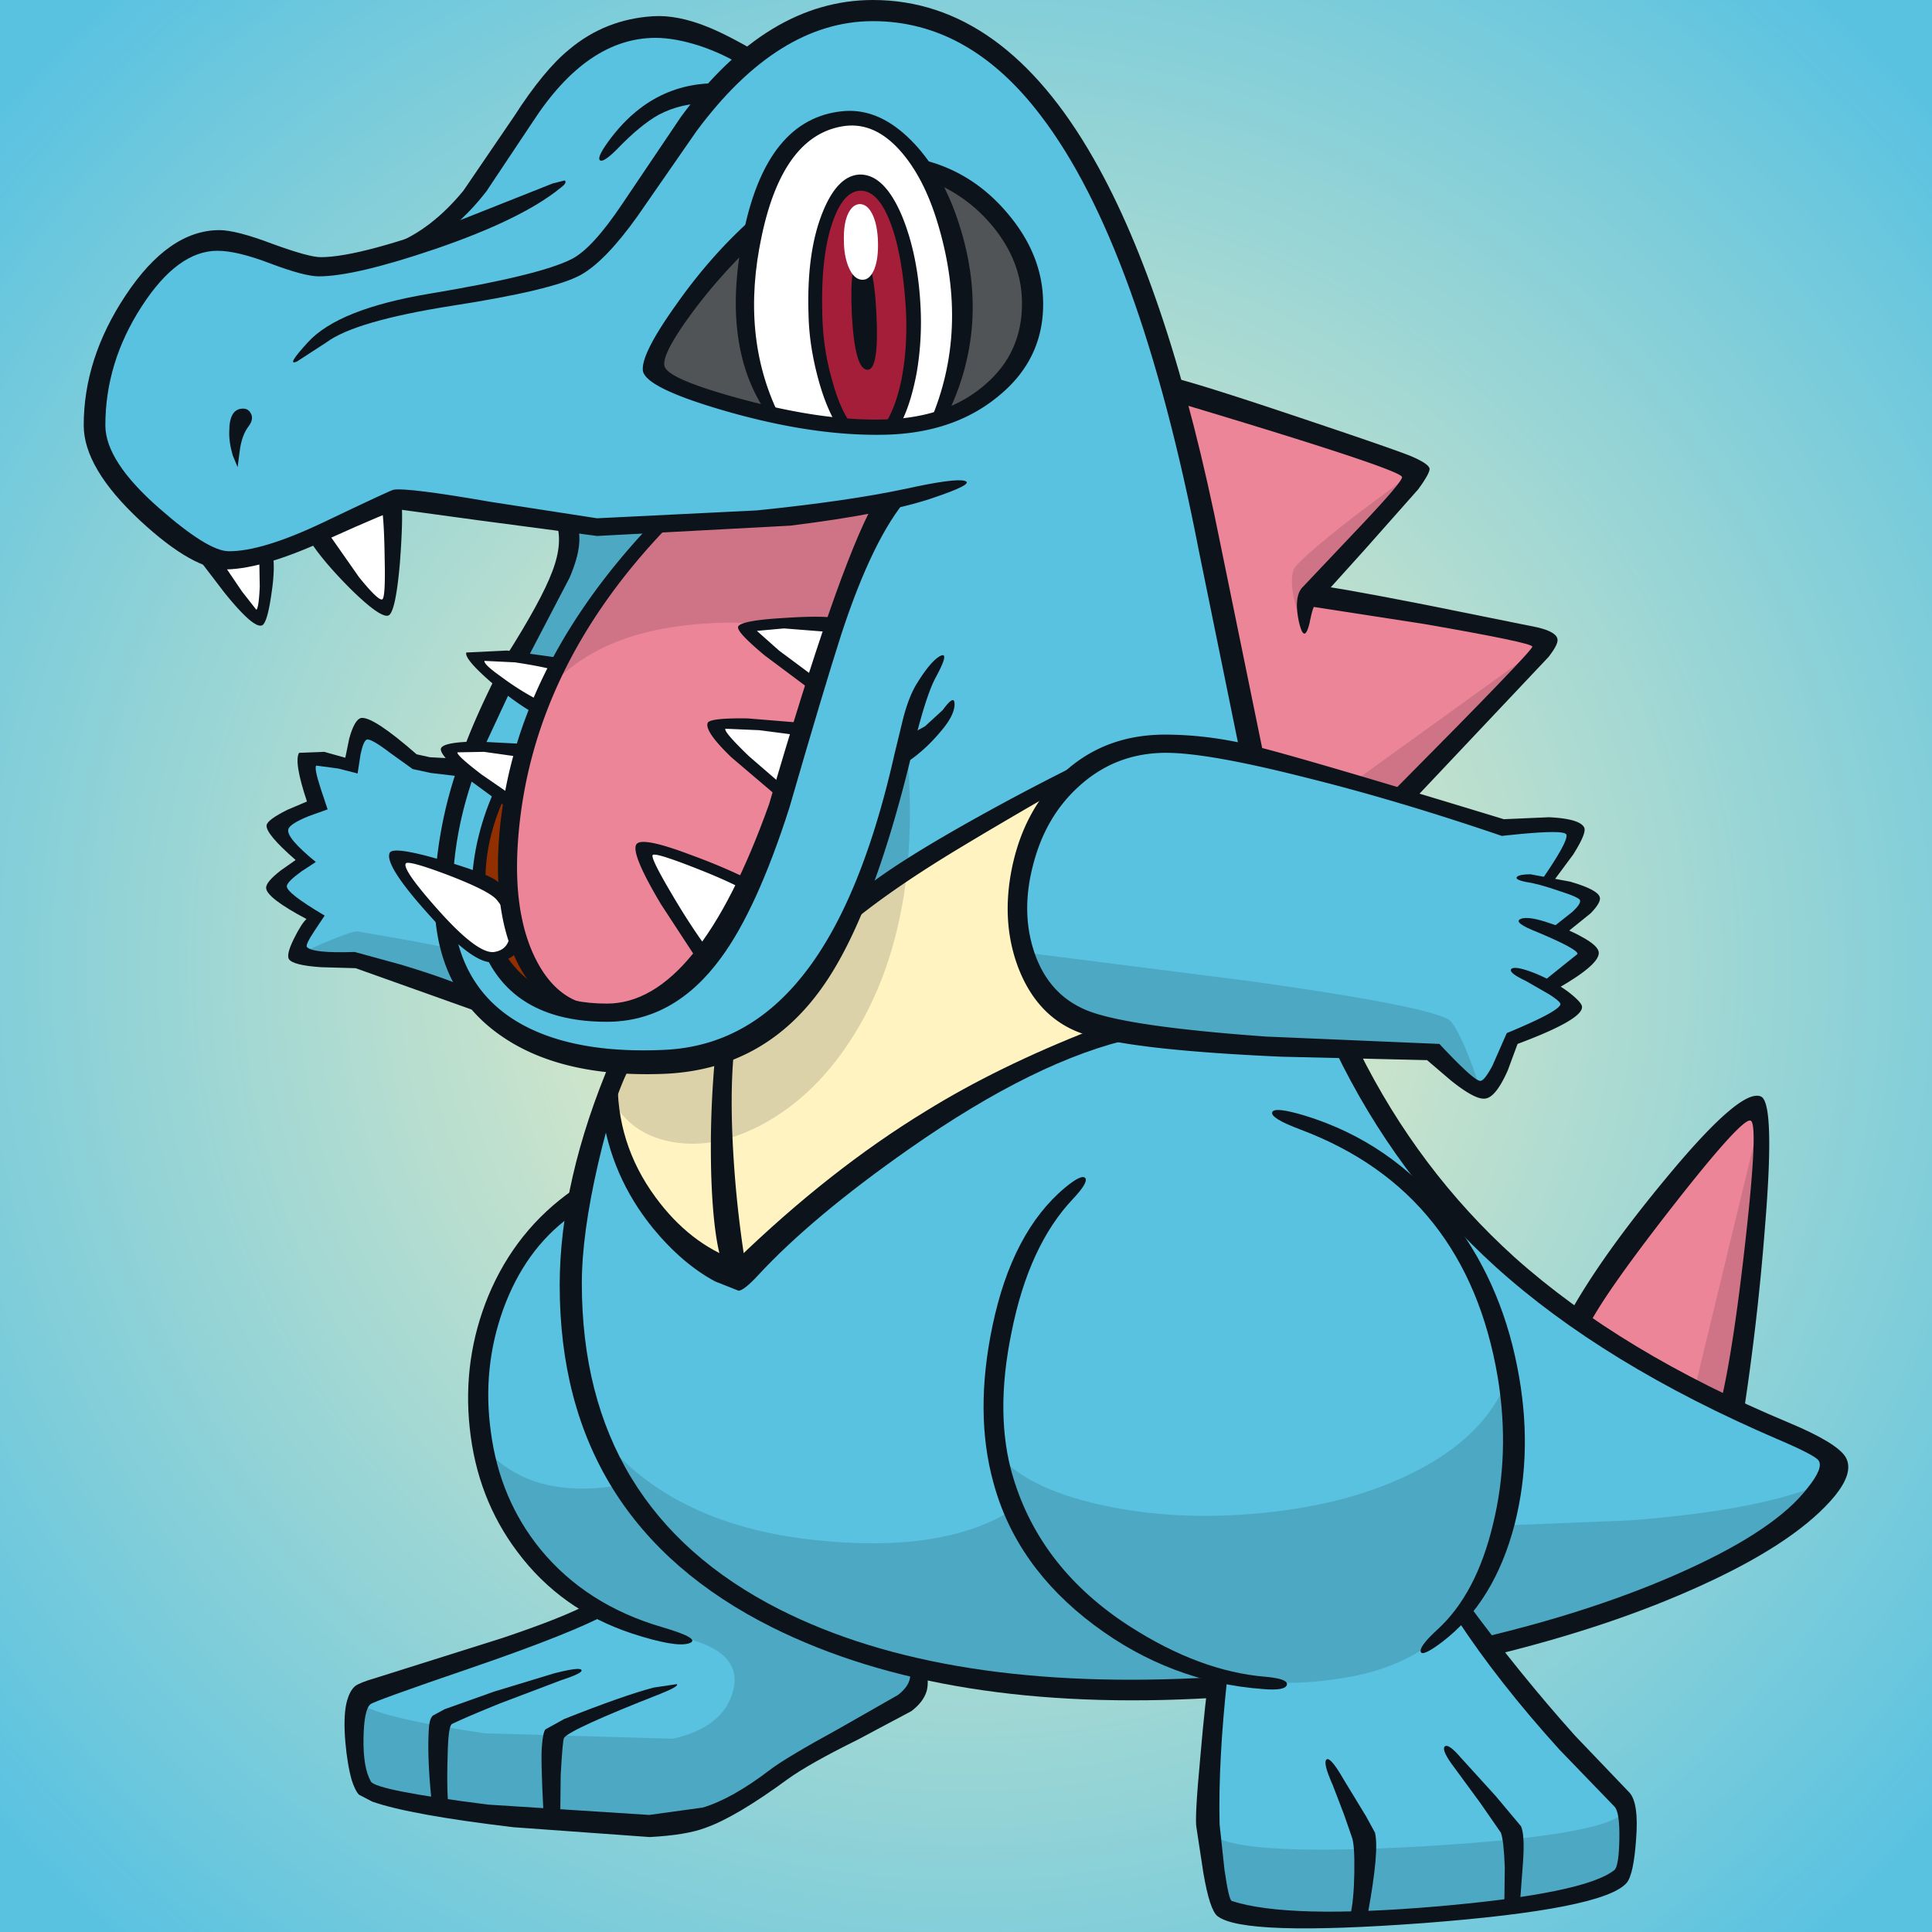 <svg xmlns="http://www.w3.org/2000/svg" fill="none" viewBox="0 0 300 300"><rect x="0" y="0" width="300" height="300" fill="#333333" stroke="none"/><g clip-path="url(#a)"><path fill="#fff" d="M0 0h300v300H0z"/><path fill="url(#b)" d="M-50-50h400v400H-50z"/><path fill="#59C2E1" d="M285.583 228.527c-.152 1.222-1.883 3.283-5.192 6.185-4.479 3.868-12.191 8.119-23.135 12.751-10.791 4.53-19.521 7.253-26.189 8.17 1.323 2.748 8.297 10.664 20.921 23.746.763.712 1.12 2.647 1.069 5.803 0 3.156-.357 5.268-1.069 6.337-1.222 2.036-9.952 3.869-26.19 5.497-16.95 1.782-28.938 1.604-35.962-.534-.713-.204-1.349-2.112-1.909-5.727-.458-3.003-.687-5.65-.687-7.94 0-1.426.28-5.345.84-11.759l.763-9.162c-9.213.967-19.546.763-30.999-.611l-14.431-2.367-.458 1.985c-.357 1.374-.815 2.316-1.375 2.825l-8.246 4.734c-5.548 3.003-8.908 4.887-10.079 5.65-8.195 5.243-13.616 8.196-16.263 8.857-4.938 1.222-14.227 1.018-27.87-.61-12.929-1.578-20.411-3.08-22.447-4.505-1.12-.764-1.68-3.156-1.68-7.178-.051-3.919.407-6.362 1.374-7.33.764-.712 3.105-1.705 7.025-2.977l8.78-2.596c2.75-.866 9.57-3.513 20.463-7.941-12.369-7.177-18.706-17.943-19.012-32.298-.102-6.363 1.222-12.318 3.97-17.867 2.902-5.752 7.025-10.282 12.37-13.591.305-3.308 1.374-7.813 3.207-13.514l2.749-7.636c-10.74-1.17-18.249-4.606-22.525-10.307l-18.401-5.498-8.399-.687c-.51-.306-.305-1.425.61-3.36l1.451-2.748c-3.664-1.731-5.573-3.105-5.726-4.124-.102-.61.636-1.552 2.214-2.825l2.367-1.679c-2.8-2.596-4.2-4.302-4.2-5.116 0-.458 1.044-1.222 3.131-2.291l3.054-1.45c-1.425-3.665-1.858-5.931-1.298-6.796l3.589-.153 2.978.764.61-2.52c.459-1.73.942-2.749 1.451-3.054.51-.305 1.884.484 4.123 2.367l3.131 2.901 8.017 1.298c1.73-5.039 4.276-10.638 7.636-16.797l6.642-12.064c1.07-2.19 1.68-4.403 1.833-6.643l-.077-2.749-12.216-1.68-14.278-1.756c-1.426 0-5.574 1.706-12.446 5.116-6.465 3.258-11.555 4.556-15.27 3.894-2.19-.356-5.651-2.774-10.385-7.254-5.04-4.784-8.068-8.831-9.086-12.14-.967-3.258.102-8.399 3.207-15.423 3.614-8.196 8.322-13.057 14.125-14.584 1.833-.458 4.709-.05 8.628 1.222l7.407 2.748c1.323.357 3.817.077 7.482-.84 3.41-.865 6.898-2.035 10.46-3.512 2.24-.916 4.684-3.13 7.33-6.642l7.33-10.614c6.516-9.62 12.497-14.838 17.944-15.652 3.512-.56 7.533.05 12.064 1.832 2.29.866 4.199 1.782 5.726 2.75 8.45-7.33 17.587-9.443 27.411-6.338 9.57 3.003 17.638 10.155 24.205 21.455 4.123 7.228 8.093 16.849 11.911 28.862 5.65 17.612 10.537 39.118 14.66 64.519 9.009 1.832 21.964 5.625 38.864 11.377l5.268-.535c3.614-.254 5.599-.076 5.956.535.56.967-.713 3.639-3.818 8.017l3.054.916c2.087.713 3.156 1.349 3.207 1.909.153.865-1.476 2.57-4.887 5.116l2.367.992c1.578.764 2.367 1.527 2.367 2.291 0 1.221-1.985 2.876-5.955 4.963l1.603 1.298c1.069.967 1.604 1.73 1.604 2.29 0 .917-3.029 2.418-9.086 4.505-1.986 5.701-3.589 8.603-4.811 8.705-.763.051-2.214-.993-4.352-3.131l-3.054-3.283-13.209-.153c3.665 11.351 12.216 22.779 25.655 34.283 13.132 11.25 27.614 19.75 43.445 25.502 4.887 1.782 7.228 3.64 7.024 5.574Z"/><path fill="#ED8599" d="m218.315 123.54-24.585-6.261c-5.6-31.763-9.57-50.673-11.912-56.73 25.248 7.482 37.923 11.783 38.025 12.903.101 1.12-5.371 7.483-16.417 19.089 24.23 3.563 36.447 5.853 36.65 6.871.255 1.018-6.999 9.061-21.761 24.128ZM269.396 218.525l-9.315-4.2c-6.872-3.41-11.911-6.515-15.118-9.315 3.767-6.108 8.653-12.98 14.66-20.615 6.973-8.756 11.224-12.879 12.751-12.37 1.731.56 1.832 7.839.305 21.838l-3.283 24.662ZM129.287 99.03l-11.911 35.734c-3.156 8.756-7.559 15.118-13.209 19.089-4.938 3.461-9.596 4.53-13.973 3.207-4.48-1.324-7.636-5.04-9.468-11.148-2.138-7.075-2.112-16.391.076-27.946 1.935-10.485 8.934-22.422 20.998-35.81 15.372-1.068 27.512-2.545 36.42-4.428-1.629 1.273-4.606 8.374-8.933 21.303Z"/><path fill="#CE7486" d="M134.173 85.134c-1.323 3.258-3.206 8.526-5.65 15.806-4.072-3.564-10.995-4.887-20.768-3.97-10.791.966-18.732 4.784-23.822 11.452a156.378 156.378 0 0 1 8.704-14.812c3.563-5.294 6.617-9.112 9.162-11.454 15.373-1.068 27.513-2.545 36.421-4.428-1.018.815-2.367 3.283-4.047 7.406ZM210.069 121.479l29.549-21.302-21.532 23.669-8.017-2.367ZM203.503 92.617l-1.069 5.116-1.145-3.36c-.713-2.494-.866-4.428-.458-5.802.254-.866 3.308-3.589 9.162-8.17l9.773-7.33-16.263 19.546ZM273.138 174.316c.661 2.342.101 10.486-1.68 24.434l-2.825 20.233-5.498-3.283 10.003-41.384Z"/><path fill="#4DA9C3" d="m222.057 163.474-51.081-3.665c-2.85-.662-5.574-2.418-8.17-5.269-2.341-2.596-3.588-4.81-3.741-6.643l35.428 4.505c19.496 2.749 29.778 4.836 30.847 6.261 1.324 1.68 2.902 5.371 4.734 11.072l-8.017-6.261ZM45.68 148.432l4.352-1.909c3.003-1.272 4.81-1.909 5.42-1.909l7.865 1.375 6.796 1.298 2.443 7.711-17.332-5.573-9.545-.993ZM88.208 81.393l5.116.305 9.163.153c-2.036 2.087-4.2 4.53-6.49 7.33-4.582 5.6-7.534 10.232-8.858 13.897l-6.795-.84 5.04-8.476c3.104-6.057 4.046-10.18 2.824-12.369ZM74.694 223.946c.916 1.374 2.087 2.57 3.512 3.588 4.581 3.36 10.664 4.378 18.249 3.054l2.596 3.665c2.341 2.953 5.065 5.752 8.17 8.399 9.926 8.501 21.811 13.897 35.657 16.187l-.153 2.673c-.305 1.934-1.12 3.181-2.443 3.741-9.366 4.123-15.22 7.203-17.562 9.239-2.901 2.494-5.446 4.301-7.635 5.421-4.276 2.291-8.984 3.487-14.125 3.589l-26.266-1.909c-11.606-1.476-17.816-2.876-18.63-4.2-.866-1.323-1.35-3.716-1.451-7.177-.102-3.41.203-5.523.916-6.337.407 1.629 7 3.385 19.776 5.268l29.167.84c5.345-1.222 8.475-3.741 9.391-7.559.968-3.97-1.578-6.668-7.635-8.094-9.162-2.188-16.136-5.497-20.92-9.926-5.397-4.988-9.265-12.394-11.607-22.219l.993 1.757Z"/><path fill="#4DA9C3" d="M126.538 239.14c13.388 1.425 23.67-.178 30.847-4.81l1.222 2.901c1.221 2.393 2.774 4.734 4.657 7.025 6.007 7.228 14.355 12.42 25.044 15.576v2.138c-18.324 1.069-34.181.051-47.568-3.054-24.637-5.803-40.722-18.122-48.256-36.956 7.381 9.825 18.733 15.551 34.054 17.18Z"/><path fill="#4DA9C3" d="M235.113 219.441c.204 5.294-.152 10.232-1.069 14.813-2.85 14.711-10.715 23.364-23.593 25.96-13.438 2.698-25.706.433-36.803-6.795-10.791-6.974-17.077-16.264-18.859-27.869 2.952 3.715 8.399 6.439 16.34 8.169 7.686 1.68 15.958 2.087 24.815 1.222 9.417-.916 17.485-3.13 24.204-6.643 7.534-3.919 12.318-9.035 14.354-15.347l.611 6.49Z"/><path fill="#4DA9C3" d="M270.465 241.201c-9.214 5.396-22.372 10.232-39.475 14.508l-3.741-5.116c4.072-6.668 6.311-11.25 6.719-13.744l19.088-.763c13.998-1.069 24.204-3.08 30.618-6.032-3.614 4.326-8.017 8.042-13.209 11.147ZM187.698 284.113c1.069 2.901 12.089 3.767 33.061 2.596 20.972-1.222 31.559-3.258 31.763-6.108l.382 4.81c.051 3.41-.458 5.523-1.527 6.337-3.36 2.596-13.693 4.531-31 5.803-17.307 1.324-27.335.891-30.083-1.298-.611-.458-1.222-2.52-1.833-6.185-.611-3.359-.865-5.344-.763-5.955Z"/><path fill="#922F00" d="M79.046 136.674c.713 9.213 3.538 15.779 8.475 19.699l-5.344-1.375c-3.665-3.563-5.982-7.05-6.949-10.46-1.628-5.447-.967-12.395 1.986-20.845l2.29.382-.458 12.599Z"/><path fill="#FFF3C2" d="M167.388 119.799c-1.527 1.069-3.08 2.851-4.658 5.345-3.054 4.887-4.53 10.766-4.429 17.638.102 6.821 2.673 11.784 7.712 14.889 2.494 1.578 4.989 2.443 7.483 2.596-12.929 3.258-26.622 10.588-41.078 21.99-7.229 5.701-13.159 11.071-17.791 16.11-7.177-2.392-12.7-7.66-16.569-15.805a42.434 42.434 0 0 1-2.901-8.093l-.764-3.436 2.749-6.261c7.534.814 13.973-.407 19.318-3.665 6.464-3.971 12.293-11.326 17.485-22.067l33.443-19.241Z"/><path fill="#4DA9C3" d="M140.74 115.676c.713 6.77.738 13.387.077 19.852l-7.941 5.192c3.105-6.872 5.726-15.22 7.864-25.044Z"/><path fill="#DBD2A9" d="M132.723 160.496c-3.818 6.21-8.476 10.842-13.973 13.896-5.09 2.8-9.926 3.767-14.507 2.901-4.683-.865-7.941-3.461-9.773-7.788l1.603-4.81 3.665.84 9.162-.611c9.774-2.596 17.765-10.664 23.975-24.204l7.941-5.192c-1.069 9.62-3.767 17.943-8.093 24.968Z"/><path fill="#fff" d="m32.394 86.738 9.01-.458c0 6.312-.459 9.544-1.375 9.697-.916.102-3.461-2.978-7.635-9.24ZM49.65 83.53l11.147-5.573c.458 10.231.102 15.704-1.069 16.416-.712.458-2.621-1.222-5.726-5.04l-4.352-5.802ZM86.91 103.231l-3.283 6.871c-6.77-4.174-9.875-6.846-9.315-8.017.306-.56 2.494-.534 6.567.077l6.032 1.069ZM81.49 116.287l-1.91 8.933c-6.871-4.479-10.13-7.304-9.773-8.475.204-.713 2.214-1.018 6.032-.916l5.65.458ZM66.906 141.407c-3.869-4.479-5.6-7.101-5.192-7.864.458-.815 3.385-.204 8.78 1.832 5.192 1.884 8.017 3.156 8.476 3.818l1.527 6.643-1.146 1.527c-1.069.967-2.214 1.374-3.436 1.222-1.985-.153-4.988-2.546-9.01-7.178ZM109.588 149.042l-5.116-8.017c-3.36-5.447-4.785-8.374-4.276-8.781.815-.661 3.334-.178 7.559 1.451 2.24.865 4.989 2.062 8.246 3.589l-6.413 11.758ZM121.423 122.93l-5.04-4.353c-3.359-3.003-4.937-4.861-4.734-5.573l6.567-.459 6.261.84-3.054 9.545ZM126.538 106.208l-5.345-3.665c-3.512-2.545-5.217-4.072-5.115-4.58.152-.764 1.857-1.146 5.115-1.146l8.246.229-2.901 9.162Z"/><path fill="#0D131A" d="M41.327 137.895c-.05-.61.713-1.527 2.29-2.748l2.291-1.604c-3.156-2.748-4.657-4.555-4.505-5.421.102-.56 1.171-1.349 3.207-2.367l3.054-1.298c-1.374-4.123-1.781-6.643-1.221-7.559l3.894-.153 3.283.917.61-2.978c.56-2.036 1.197-3.105 1.91-3.207 1.272-.102 4.123 1.782 8.551 5.65l2.062.458 4.352.229.84 1.451.764 1.451-5.803-.687-2.826-.611-3.512-2.52c-1.934-1.476-3.13-2.163-3.588-2.061-.357.101-.688.865-.993 2.29l-.458 2.978-2.978-.763-3.436-.459c-.254.204-.025 1.4.687 3.589l1.07 3.207-2.978 1.069c-1.986.814-3.03 1.501-3.131 2.061-.204.866 1.222 2.546 4.276 5.04l-2.214 1.45c-1.477 1.069-2.24 1.833-2.291 2.291-.05.713 1.909 2.24 5.88 4.581l-1.528 2.291c-1.018 1.527-1.425 2.392-1.222 2.596.611.662 3.08.916 7.407.763l7.253 1.986c5.192 1.578 8.73 2.85 10.614 3.817.61 1.018 1.247 1.833 1.908 2.444l2.215 2.061-21.838-7.788-5.344-.153c-3.003-.203-4.683-.636-5.04-1.298-.254-.509.026-1.578.84-3.206.764-1.527 1.4-2.52 1.91-2.978-4.124-2.189-6.211-3.792-6.262-4.811ZM89.43 81.088c.967 1.985.637 4.861-.992 8.628l-6.414 12.293h-3.512c3.716-5.854 6.133-10.283 7.253-13.286 1.171-3.054 1.35-5.65.535-7.788l3.13.153Z"/><path fill="#0D131A" d="M142.42 106.056c1.425-2.291 2.621-3.691 3.588-4.2 1.018-.509.764.637-.763 3.436-1.069 2.036-2.291 5.956-3.665 11.759-4.022 16.696-8.603 28.709-13.744 36.039-6.108 8.755-14.456 13.311-25.044 13.667-10.384.356-18.656-1.578-24.815-5.803-6.21-4.225-9.672-10.359-10.384-18.401.661 1.069 1.756 2.036 3.283 2.901 1.476 6.516 5.243 11.25 11.3 14.202 5.447 2.647 12.471 3.767 21.074 3.36 8.501-.408 15.653-4.276 21.455-11.606 6.007-7.534 10.741-18.987 14.202-34.359l1.298-5.345c.611-2.393 1.349-4.276 2.215-5.65ZM73.549 120.486c-1.731 4.937-2.775 9.85-3.131 14.736l-2.672-.84a66.152 66.152 0 0 1 3.436-15.576c.407.356 1.196.916 2.367 1.68ZM79.351 107.048l-4.2 9.009h-3.053c1.069-2.901 2.596-6.362 4.58-10.384l2.673 1.375ZM221.981 72.765c.05.458-.535 1.527-1.757 3.207l-8.322 9.391-7.712 8.552c-.254.305-.534 1.247-.84 2.825-.56 2.29-1.12 2.189-1.68-.305-.509-2.495-.33-4.225.535-5.192l9.468-10.003c4.123-4.377 6.133-6.77 6.032-7.177-.255-.814-11.682-4.607-34.283-11.377l-.993-3.97c3.207.814 9.952 2.952 20.234 6.413 9.417 3.156 14.914 5.065 16.492 5.727 1.782.764 2.724 1.4 2.826 1.909Z"/><path fill="#0D131A" d="M238.778 97.428c1.884.458 2.902 1.043 3.054 1.756.153.509-.305 1.45-1.374 2.825l-20.463 21.684c-1.832-.203-3.029-.509-3.588-.916 14.456-14.558 21.633-22.015 21.531-22.372-.051-.407-5.65-1.578-16.798-3.512l-18.783-2.901 1.986-3.055c1.221 0 6.897.993 17.027 2.978l17.408 3.513ZM140.664 75.896c5.09-1.12 8.144-1.527 9.162-1.222 1.069.306-.687 1.222-5.268 2.749-4.734 1.578-12.013 2.978-21.838 4.2l-30.007 1.603-18.477-2.444-12.293-1.68c-.764.102-4.53 1.68-11.3 4.735-6.414 2.952-11.555 4.48-15.424 4.58-3.41.103-7.89-2.417-13.438-7.558C15.927 75.412 13 70.475 13 66.046c0-6.923 2.163-13.642 6.49-20.157 4.48-6.77 9.34-10.155 14.584-10.155 1.73 0 4.48.712 8.246 2.138 3.767 1.374 6.26 2.061 7.483 2.061 4.174 0 11.63-2.01 22.371-6.032l13.668-5.42 1.832-.459c.305.204.127.56-.534 1.069-4.022 3.309-10.588 6.515-19.7 9.62-8.246 2.8-14.227 4.2-17.943 4.2-1.476 0-3.97-.662-7.483-1.985-3.46-1.324-6.21-1.985-8.246-1.985-4.123 0-8.042 2.876-11.758 8.628-3.767 5.802-5.65 11.962-5.65 18.477 0 3.716 2.8 8.017 8.399 12.904 4.988 4.378 8.551 6.592 10.689 6.643 3.461.05 8.399-1.451 14.813-4.505 6.922-3.309 10.536-4.989 10.842-5.04 1.374-.254 6.464.382 15.27 1.91l16.34 2.52 24.815-1.223c9.468-.967 17.18-2.087 23.136-3.36Z"/><path fill="#0D131A" d="M109.74 4.123c2.087.814 4.862 2.24 8.323 4.276-1.323.712-2.291 1.298-2.901 1.756-1.935-1.222-4.124-2.24-6.567-3.054-2.545-.815-4.81-1.222-6.795-1.222-7.076 0-13.439 4.352-19.089 13.057l-7.177 10.766c-3.003 3.868-6.236 6.693-9.697 8.475l-4.734-.23c3.92-1.526 7.534-4.3 10.842-8.322l7.865-11.53c3.105-4.835 5.98-8.322 8.628-10.46 3.716-3.105 8.042-4.81 12.98-5.115 2.494-.153 5.268.381 8.322 1.603ZM277.719 220.892c4.988 2.087 7.94 3.869 8.857 5.345 1.018 1.731.203 4.047-2.444 6.948-4.072 4.48-10.766 8.832-20.081 13.057-9.264 4.225-19.954 7.813-32.068 10.766l-2.062-2.673c12.268-2.901 22.957-6.439 32.069-10.613 9.162-4.174 15.372-8.374 18.63-12.598 1.731-2.138 2.316-3.589 1.756-4.353-.407-.56-2.52-1.654-6.337-3.283-18.02-7.737-32.629-16.67-43.827-26.8-10.283-9.315-18.58-20.514-24.892-33.596h3.665c6.159 12.421 14.228 23.135 24.204 32.145 11.046 9.875 25.223 18.427 42.53 25.655ZM86.91 199.588c0-10.842 2.698-22.6 8.094-35.275l3.36.305c-1.986 3.411-3.818 8.781-5.498 16.111-1.68 7.279-2.52 13.464-2.52 18.554 0 23.364 10.232 40.239 30.695 50.623 17.103 8.653 39.525 12.165 67.267 10.536v3.207c-27.64 1.629-50.419-2.01-68.336-10.918-22.041-10.995-33.062-28.709-33.062-53.143Z"/><path fill="#0D131A" d="m189.53 84.6 6.719 32.832-3.741-.763-6.337-31.076c-6.16-31.713-14.33-54.237-24.51-67.574-7.432-9.824-16.136-14.736-26.113-14.736-9.824 0-18.961 5.701-27.411 17.104l-9.163 13.209c-3.308 4.632-6.235 7.66-8.78 9.086-2.85 1.578-9.544 3.181-20.081 4.81-9.977 1.578-16.442 3.462-19.394 5.65l-4.581 2.978c-1.222.56-.662-.433 1.68-2.978 3.155-3.461 9.493-5.98 19.011-7.559 11.3-1.883 18.605-3.665 21.914-5.344 2.138-1.07 4.76-3.92 7.865-8.552l9.162-13.591C114.678 6.032 124.604 0 135.548 0c13.489 0 24.917 8.22 34.283 24.662 7.941 13.897 14.507 33.876 19.699 59.938ZM37.738 63.45c.56 0 .968.255 1.222.764.306.56.204 1.196-.305 1.909-.764.967-1.247 2.316-1.451 4.046l-.306 2.367-.763-1.832c-.407-1.425-.585-2.673-.535-3.741 0-2.342.713-3.513 2.138-3.513ZM76.755 122.777c.204.662.687 1.094 1.451 1.298-1.883 4.225-2.825 8.399-2.825 12.522l-2.062-.382c.306-4.479 1.451-8.959 3.436-13.438Z"/><path fill="#0D131A" d="M130.661 98.42c-1.832 5.701-4.53 14.711-8.093 27.029-3.36 10.486-6.898 18.249-10.614 23.288-4.835 6.618-10.74 9.926-17.714 9.926-9.366 0-15.652-3.436-18.86-10.308l2.902-.458c3.258 5.294 8.577 7.941 15.958 7.941 9.417 0 17.816-10.333 25.197-31 7.025-24.127 12.42-39.653 16.187-46.575l5.345-.993c-3.614 4.174-7.05 11.224-10.308 21.15Z"/><path fill="#0D131A" d="M81.108 150.875c-2.8-4.734-4.047-10.919-3.742-18.554.764-18.019 8.68-34.995 23.746-50.928l2.673.305c-14.355 14.864-22.143 31.229-23.364 49.096-.51 7.483.432 13.566 2.825 18.249 2.443 4.784 5.93 7.177 10.46 7.177l-.229 1.909c-5.294 0-9.417-2.418-12.37-7.254ZM141.58 113.92l2.061-1.145 2.749-2.52c1.222-1.68 1.833-1.985 1.833-.916 0 1.12-.662 2.469-1.986 4.047-1.883 2.29-3.919 4.097-6.108 5.421l1.451-4.887ZM171.816 116.516l-6.185 5.421c-6.821 3.92-12.42 7.203-16.797 9.85-8.094 4.887-14.38 9.341-18.86 13.362.509-1.68 1.578-3.792 3.207-6.338 3.309-2.85 9.188-6.642 17.638-11.376 6.617-3.716 13.616-7.356 20.997-10.919ZM114.016 162.787c-.509 4.683-.534 10.511-.076 17.485.356 5.446.967 10.842 1.832 16.187l-3.435.229c-1.069-2.8-1.706-7.687-1.909-14.66a153.63 153.63 0 0 1 .687-18.783l1.451.152 1.45-.61Z"/><path fill="#0D131A" d="M95.92 167.138c-.203 6.923 1.757 13.184 5.88 18.783 3.512 4.785 7.686 8.043 12.522 9.774 9.671-9.366 19.47-17.078 29.396-23.135 7.483-4.633 16.111-8.858 25.884-12.675l6.643 1.298c-10.13 2.189-21.838 7.941-35.123 17.256-10.028 7.024-17.841 13.565-23.441 19.623-1.425 1.527-2.418 2.316-2.978 2.367l-3.665-1.451c-3.41-1.833-6.642-4.607-9.697-8.323-4.326-5.344-6.948-11.376-7.864-18.095l2.443-5.422ZM94.393 22.066c4.734-6.566 10.868-9.595 18.402-9.086l-2.749 3.054c-2.8-.05-5.37.535-7.712 1.757-1.934 1.069-4.123 2.875-6.566 5.42-1.375 1.375-2.24 1.935-2.596 1.68-.357-.254.05-1.196 1.221-2.825Z"/><path fill="#0D131A" d="M180.902 114.073c4.531 0 9.137.585 13.82 1.756 4.989 1.222 17.918 5.014 38.788 11.377l7.025-.306c3.105.153 4.912.662 5.421 1.527.356.509-.204 1.935-1.68 4.276l-3.512 4.734-1.604-.458c3.004-4.327 4.352-6.796 4.047-7.406-.254-.56-3.589-.484-10.002.229-10.893-3.716-21.074-6.745-30.542-9.086-10.028-2.546-17.23-3.818-21.608-3.818-5.243 0-9.773 1.756-13.591 5.268-3.41 3.105-5.752 7.127-7.025 12.064-1.272 4.785-1.247 9.239.077 13.362 1.425 4.429 4.072 7.483 7.941 9.163 3.919 1.73 13.285 3.13 28.098 4.199l26.953 1.145c3.716 3.971 5.854 5.88 6.413 5.727.408-.051 1.019-.84 1.833-2.367l2.214-5.039c5.294-2.189 8.068-3.665 8.323-4.429.102-.254-.484-.789-1.756-1.603l-3.589-2.062c-1.934-.916-2.672-1.552-2.214-1.909.458-.305 1.705-.051 3.741.764a24.211 24.211 0 0 1 5.039 2.825c1.375 1.069 2.087 1.832 2.138 2.29.153 1.324-3.181 3.258-10.002 5.803l-1.527 4.123c-1.222 2.749-2.367 4.2-3.436 4.353-1.018.203-2.825-.738-5.421-2.825l-3.665-3.131-22.601-.534c-16.034-.713-26.418-1.935-31.152-3.665-4.48-1.629-7.712-4.989-9.697-10.079-1.833-4.785-2.163-10.003-.993-15.653 1.222-5.854 3.767-10.638 7.636-14.354 4.326-4.174 9.697-6.261 16.11-6.261Z"/><path fill="#0D131A" d="m237.633 135.757 6.185 1.146c2.8.814 4.327 1.603 4.581 2.367.204.509-.254 1.349-1.374 2.519l-3.971 3.207c-.814.509-1.578.636-2.29.382-.713-.306-.662-.713.153-1.222l3.283-2.596c.865-.814 1.247-1.4 1.145-1.756-.051-.305-1.196-.814-3.436-1.527-2.087-.713-3.69-1.145-4.81-1.298-1.324-.255-1.833-.534-1.527-.84.305-.254.992-.382 2.061-.382Z"/><path fill="#0D131A" d="M240.764 143.392c1.883.611 3.537 1.324 4.963 2.138 1.578.866 2.418 1.629 2.519 2.291.204 1.222-1.908 3.105-6.337 5.65l-1.756-.153c-.662-.407-.738-.789-.229-1.145l5.039-4.047c0-.509-2.061-1.629-6.184-3.359-2.596-1.018-3.487-1.706-2.673-2.062.764-.356 2.316-.127 4.658.687ZM154.102 205.926c2.036-9.773 5.803-16.951 11.3-21.532 1.731-1.425 2.774-1.909 3.131-1.45.305.458-.331 1.527-1.909 3.206-4.582 4.836-7.763 11.733-9.545 20.692-1.781 8.603-1.705 16.111.23 22.525 2.85 9.518 8.908 17.256 18.172 23.211 7.228 4.632 14.227 7.228 20.997 7.788 2.342.204 3.461.611 3.36 1.222-.153.662-1.4.891-3.742.687-9.569-.712-18.299-4.021-26.189-9.926-8.094-6.057-13.311-13.438-15.653-22.142-1.985-7.178-2.036-15.271-.152-24.281ZM224.424 271.132c.407-.203 1.222.408 2.443 1.833l5.345 5.879 3.97 4.734c.408.916.509 2.8.306 5.65l-.458 6.109-2.444.763.077-6.108c-.102-2.8-.306-4.607-.611-5.421l-3.283-4.734-4.429-6.032c-1.069-1.527-1.374-2.418-.916-2.673ZM212.131 282.051l1.374 2.52c.458 1.832.102 5.956-1.069 12.369l-1.374.229-1.374.153c.356-1.476.559-3.64.61-6.49.051-2.902-.076-4.759-.381-5.574l-1.222-3.512-1.756-4.581c-1.069-2.393-1.375-3.716-.916-3.971.407-.254 1.298.815 2.672 3.207l3.436 5.65Z"/><path fill="#0D131A" d="M189.301 259.45c.916.255 1.349.534 1.298.84-.967 8.806-1.374 16.467-1.222 22.982l.764 7.101c.458 3.156.84 4.76 1.145 4.811 5.752 1.883 16.391 2.163 31.916.84 15.271-1.324 24.433-3.207 27.488-5.651.458-.407.712-2.01.763-4.81.051-2.8-.204-4.479-.763-5.039l-8.552-8.857c-6.312-6.974-11.606-13.719-15.882-20.234-.102-.204.102-.713.611-1.527.56-.815.916-1.12 1.069-.916 5.396 7.33 10.944 14.176 16.645 20.539l8.399 8.78c1.018 1.069 1.375 3.513 1.069 7.33-.254 3.614-.738 5.854-1.451 6.72-2.341 2.748-12.878 4.835-31.61 6.261-18.58 1.374-29.218 1.018-31.916-1.069-.814-.611-1.553-2.851-2.214-6.72l-1.069-7.024c-.204-.916 0-4.632.611-11.148.509-5.904.992-10.333 1.45-13.285l1.451.076Z"/><path fill="#0D131A" d="M232.594 214.02c-3.207-19.293-13.439-32.171-30.695-38.636-3.105-1.17-4.555-2.061-4.352-2.672.204-.611 1.909-.433 5.116.535 8.908 2.748 16.314 7.839 22.219 15.27 5.345 6.719 8.908 14.584 10.689 23.594 1.731 8.602 1.604 16.798-.381 24.586-2.087 8.042-5.829 14.125-11.224 18.248-2.087 1.578-3.207 2.087-3.36 1.527-.153-.56.713-1.705 2.596-3.436 4.021-3.665 6.897-9.111 8.628-16.339 1.782-7.279 2.036-14.838.764-22.677ZM76.22 222.343c.917 6.973 3.488 13.056 7.713 18.248 4.734 5.752 11.02 9.774 18.859 12.064 4.174 1.222 5.574 2.062 4.2 2.52-1.375.458-4.327-.051-8.858-1.527-7.38-2.444-13.31-6.669-17.79-12.675-4.174-5.548-6.643-11.962-7.406-19.241-.764-7.127.203-13.973 2.901-20.539 2.85-6.821 7.228-12.293 13.133-16.416.356-.204.509.356.458 1.679-.102 1.273-.433 2.113-.993 2.52-4.632 3.41-8.067 8.195-10.307 14.355-2.189 6.108-2.825 12.445-1.91 19.012ZM105.083 261.512c.305.203-.56.712-2.597 1.527-9.213 3.614-14.176 5.879-14.889 6.795-.152.153-.33 2.087-.534 5.803l-.076 7.254-2.596-1.375c-.306-5.853-.382-9.366-.23-10.536.102-1.324.28-2.138.535-2.444l2.901-1.603c6.16-2.443 10.792-4.072 13.897-4.887l3.589-.534Z"/><path fill="#0D131A" d="M55.148 261.817c.458-.356 1.476-.763 3.054-1.221l19.852-6.261c6.362-2.138 10.842-3.92 13.438-5.345l1.985.534c1.018.509 1.4.815 1.145.916-3.766 2.087-10.995 4.963-21.684 8.628-9.977 3.411-15.118 5.269-15.424 5.574-.661.56-1.018 2.316-1.069 5.269-.05 3.054.331 5.294 1.146 6.719.509.916 6.566 2.112 18.172 3.588l25.044 1.604 8.323-1.145c3.054-.917 6.541-2.876 10.46-5.88 1.68-1.272 5.218-3.385 10.613-6.337l9.239-5.268c.916-.713 1.502-1.451 1.756-2.215.204-.661.229-1.501.077-2.519l2.596.916c.254 1.323.254 2.418 0 3.283-.357 1.12-1.146 2.138-2.367 3.054l-8.323 4.429c-5.039 2.494-8.653 4.53-10.842 6.108-5.345 3.92-9.595 6.439-12.751 7.559-1.985.764-4.887 1.247-8.705 1.451l-21.15-1.527c-10.69-1.273-17.994-2.596-21.913-3.971l-2.062-1.069c-.407-.407-.789-1.17-1.145-2.29-.458-1.629-.789-3.614-.992-5.956-.204-2.494-.153-4.454.152-5.879.306-1.324.764-2.24 1.374-2.749Z"/><path fill="#0D131A" d="M70.189 267.697c-.407.204-.636 1.985-.687 5.345-.102 3.156-.051 5.726.152 7.711l-2.596-.687c-.509-4.836-.661-8.73-.458-11.682.051-.967.255-1.629.611-1.985l1.832-.993 7.712-2.748 9.315-2.826c2.597-.661 3.996-.839 4.2-.534.254.305-.79.84-3.13 1.603l-9.469 3.589c-3.512 1.425-6.006 2.494-7.482 3.207ZM101.341 132.78c-.203.356.815 2.417 3.055 6.184 2.188 3.716 4.25 6.821 6.184 9.315.255.357-.28.968-1.603 1.833l-6.338-9.697c-3.156-5.294-4.428-8.399-3.817-9.315.56-.815 3.334-.28 8.322 1.603 3.92 1.425 7.381 2.927 10.384 4.505l-.458.764c-.458.458-.763.636-.916.534-1.934-1.12-4.81-2.418-8.628-3.894-3.919-1.527-5.981-2.138-6.185-1.832ZM124.476 112.241c.306.05.331.407.077 1.068-.255.662-.509.942-.764.84l-5.879-.763-5.268-.229c-.204.305 1.018 1.73 3.665 4.276l6.184 5.344c.357.255.28.993-.229 2.215l-8.704-7.407c-2.8-2.698-4.021-4.479-3.665-5.344.254-.51 2.316-.739 6.185-.688l8.398.688ZM118.75 101.78c-3.003-2.495-4.377-3.996-4.123-4.505.357-.611 2.622-1.044 6.796-1.298 3.767-.255 6.363-.28 7.788-.077l-.077 1.146-.61 1.069-6.796-.535-4.199.382 3.436 3.054 5.955 4.429c.357.254.255.992-.305 2.214l-7.865-5.879ZM68.28 133.466c4.683 1.375 7.585 2.444 8.704 3.207 2.75 1.985 4.149 4.556 4.2 7.712.05 3.258-1.553 4.937-4.81 5.039-2.087.051-5.396-2.468-9.926-7.559-4.48-4.988-6.465-8.119-5.956-9.391.255-.764 2.85-.433 7.788.992Zm-.076 8.017c4.021 4.48 6.872 6.592 8.551 6.338 1.578-.255 2.393-1.273 2.444-3.054 0-1.68-.688-3.36-2.062-5.04-.763-.916-3.258-2.188-7.483-3.817-4.174-1.578-6.388-2.189-6.642-1.833-.408.611 1.323 3.08 5.192 7.406ZM71.029 116.822c-.102.305 1.145 1.451 3.741 3.436l5.65 3.894-.458 2.138-7.406-5.421c-3.054-2.546-4.403-4.123-4.047-4.734.356-.611 2.215-.942 5.574-.993l7.406.382-.381 2.061-5.956-.839-4.123.076ZM75.228 102.62c-.101.356.79 1.196 2.673 2.519a41.814 41.814 0 0 0 5.421 3.436l-.305 2.214c-1.884-1.018-4.149-2.647-6.796-4.886-2.749-2.393-4.021-3.92-3.818-4.581l6.338-.306 8.17 1.145c-.255.357-.433 1.018-.535 1.986-1.222-.408-3.36-.84-6.414-1.298l-4.734-.229ZM34.837 92.007l-4.963-6.49 4.81 2.061 2.902 4.276 2.214 2.825c.255-.153.433-1.349.535-3.589l-.077-4.275.916-.993c.611-.56.942-.764.993-.61.458 1.526.458 3.817 0 6.871-.407 2.901-.865 4.556-1.374 4.963-.815.56-2.8-1.12-5.956-5.04ZM62.325 77.957c.203 1.527.127 4.683-.23 9.468-.457 5.243-1.068 7.966-1.832 8.17-.865.204-2.8-1.17-5.803-4.123-2.85-2.85-4.963-5.345-6.337-7.483-.051-.102.382-.356 1.298-.763.967-.408 1.476-.56 1.527-.459l4.81 6.872c1.985 2.444 3.182 3.589 3.589 3.436.356-.152.483-2.29.382-6.413-.051-3.869-.204-6.516-.458-7.941-.051-.356.432-.687 1.45-.993 1.018-.305 1.553-.229 1.604.23Z"/><path fill="#515457" d="M153.109 61.007c-4.835 3.868-11.071 5.7-18.706 5.497-7.636-.254-15.042-1.527-22.219-3.818-6.821-2.137-10.384-4.097-10.69-5.879-.102-.407.891-2.265 2.978-5.574a92.86 92.86 0 0 1 7.864-11.07c8.603-10.436 16.289-15.475 23.059-15.119 8.45.458 15.017 3.258 19.7 8.399 3.868 4.276 5.65 8.882 5.344 13.82-.407 5.548-2.85 10.13-7.33 13.744Z"/><path fill="#fff" d="M138.602 66.046a67.305 67.305 0 0 1-19.394-1.603c-4.123-10.13-4.632-20.412-1.527-30.847 3.054-10.18 7.814-15.245 14.278-15.194 6.312.05 11.148 4.835 14.508 14.354 3.512 10.028 3.486 20.769-.077 32.222l-7.788 1.069Z"/><path fill="#A41E3A" d="m138.831 65.588-8.017.535c-2.596-4.276-3.996-10.028-4.199-17.256-.153-5.803.254-10.486 1.221-14.05 1.222-4.224 3.131-6.362 5.727-6.413 2.24-.051 4.148 1.756 5.726 5.421 1.578 3.716 2.444 8.577 2.596 14.584.153 6.922-.865 12.649-3.054 17.18Z"/><path fill="#0D131A" d="M133.715 39.78c1.273-.05 2.062 2.876 2.367 8.781.306 5.905-.152 8.857-1.374 8.857-1.324 0-2.138-2.901-2.443-8.704-.255-5.803.229-8.78 1.45-8.934Z"/><path fill="#0D131A" d="M140.053 33.52c1.679 4.072 2.647 8.857 2.901 14.354a46.56 46.56 0 0 1-.611 10.002c-.611 3.258-1.45 5.905-2.519 7.941l-2.444.077c1.12-1.68 1.986-3.996 2.596-6.949.662-3.36.891-6.999.688-10.918-.357-5.854-1.197-10.435-2.52-13.744-1.273-3.207-2.825-4.76-4.658-4.658-1.68.102-3.054 1.655-4.123 4.658-1.272 3.512-1.832 8.246-1.68 14.202.051 3.716.56 7.228 1.527 10.537.815 3.054 1.833 5.37 3.055 6.948l-2.291.076c-1.273-2.087-2.316-4.76-3.131-8.017-.814-3.207-1.247-6.312-1.298-9.315-.203-6.414.535-11.682 2.215-15.805 1.527-3.767 3.436-5.701 5.726-5.803 2.545-.051 4.734 2.087 6.567 6.414Z"/><path fill="#fff" d="M131.043 37.413c-.051-1.628.127-2.952.534-3.97.459-1.12 1.095-1.705 1.909-1.756.764 0 1.4.484 1.909 1.45.509.968.815 2.266.916 3.895.102 1.985-.076 3.563-.534 4.734-.458 1.12-1.069 1.68-1.833 1.68-.916 0-1.654-.688-2.214-2.062-.458-1.17-.687-2.494-.687-3.97Z"/><path fill="#0D131A" d="M140.893 21.226c3.054 2.85 5.497 6.694 7.33 11.53 4.174 11.3 3.716 22.015-1.375 32.145-.102.254-.585.509-1.45.763-.866.255-1.197.204-.993-.153 4.123-9.518 4.53-19.775 1.222-30.77-1.426-4.785-3.385-8.577-5.88-11.377-2.596-2.901-5.421-4.174-8.475-3.817-6.414.814-10.74 6.49-12.98 17.026-2.24 10.385-1.349 19.674 2.672 27.87l-1.756-.077c-4.886-6.974-6.159-16.263-3.818-27.869 2.393-12.115 7.585-18.529 15.577-19.241 3.461-.306 6.77 1.018 9.926 3.97Z"/><path fill="#0D131A" d="M142.954 24.738c5.294 1.222 9.773 3.996 13.438 8.323 3.564 4.174 5.422 8.653 5.574 13.438.204 6.057-2.087 11.046-6.872 14.965-4.581 3.818-10.384 5.829-17.408 6.032-7.381.204-15.627-.992-24.739-3.588-8.704-2.494-13.082-4.658-13.133-6.49-.102-1.782 1.655-5.192 5.269-10.232 3.868-5.497 8.195-10.282 12.98-14.354-.407 1.425-.764 3.08-1.069 4.963-3.869 3.716-7.228 7.559-10.079 11.53-2.749 3.817-3.996 6.311-3.741 7.482.254 1.374 4.377 3.13 12.369 5.268 8.399 2.24 15.729 3.258 21.99 3.054 6.312-.203 11.402-1.96 15.271-5.268 4.072-3.41 6.032-7.839 5.879-13.285-.102-3.87-1.476-7.509-4.123-10.92-2.545-3.257-5.727-5.7-9.544-7.33l-2.062-3.588ZM273.443 170.269c1.476.662 1.68 7.458.611 20.387a388.293 388.293 0 0 1-3.36 29.091l-3.589-1.833.077-.076c1.323-5.549 2.621-14.075 3.894-25.579 1.323-11.86 1.578-17.943.763-18.248-.865-.357-4.937 4.123-12.216 13.438-7.228 9.264-11.631 15.576-13.209 18.936l-1.375-1.222-1.298-1.222c3.36-6.057 8.475-13.209 15.347-21.455 7.534-9.061 12.319-13.133 14.355-12.217Z"/></g><defs><radialGradient id="b" cx="0" cy="0" r="1" gradientTransform="rotate(90 0 150) scale(200)" gradientUnits="userSpaceOnUse"><stop stop-color="#FFF3C2"/><stop offset="1" stop-color="#59C2E1"/></radialGradient><clipPath id="a"><path fill="#fff" d="M0 0h300v300H0z"/></clipPath></defs></svg>